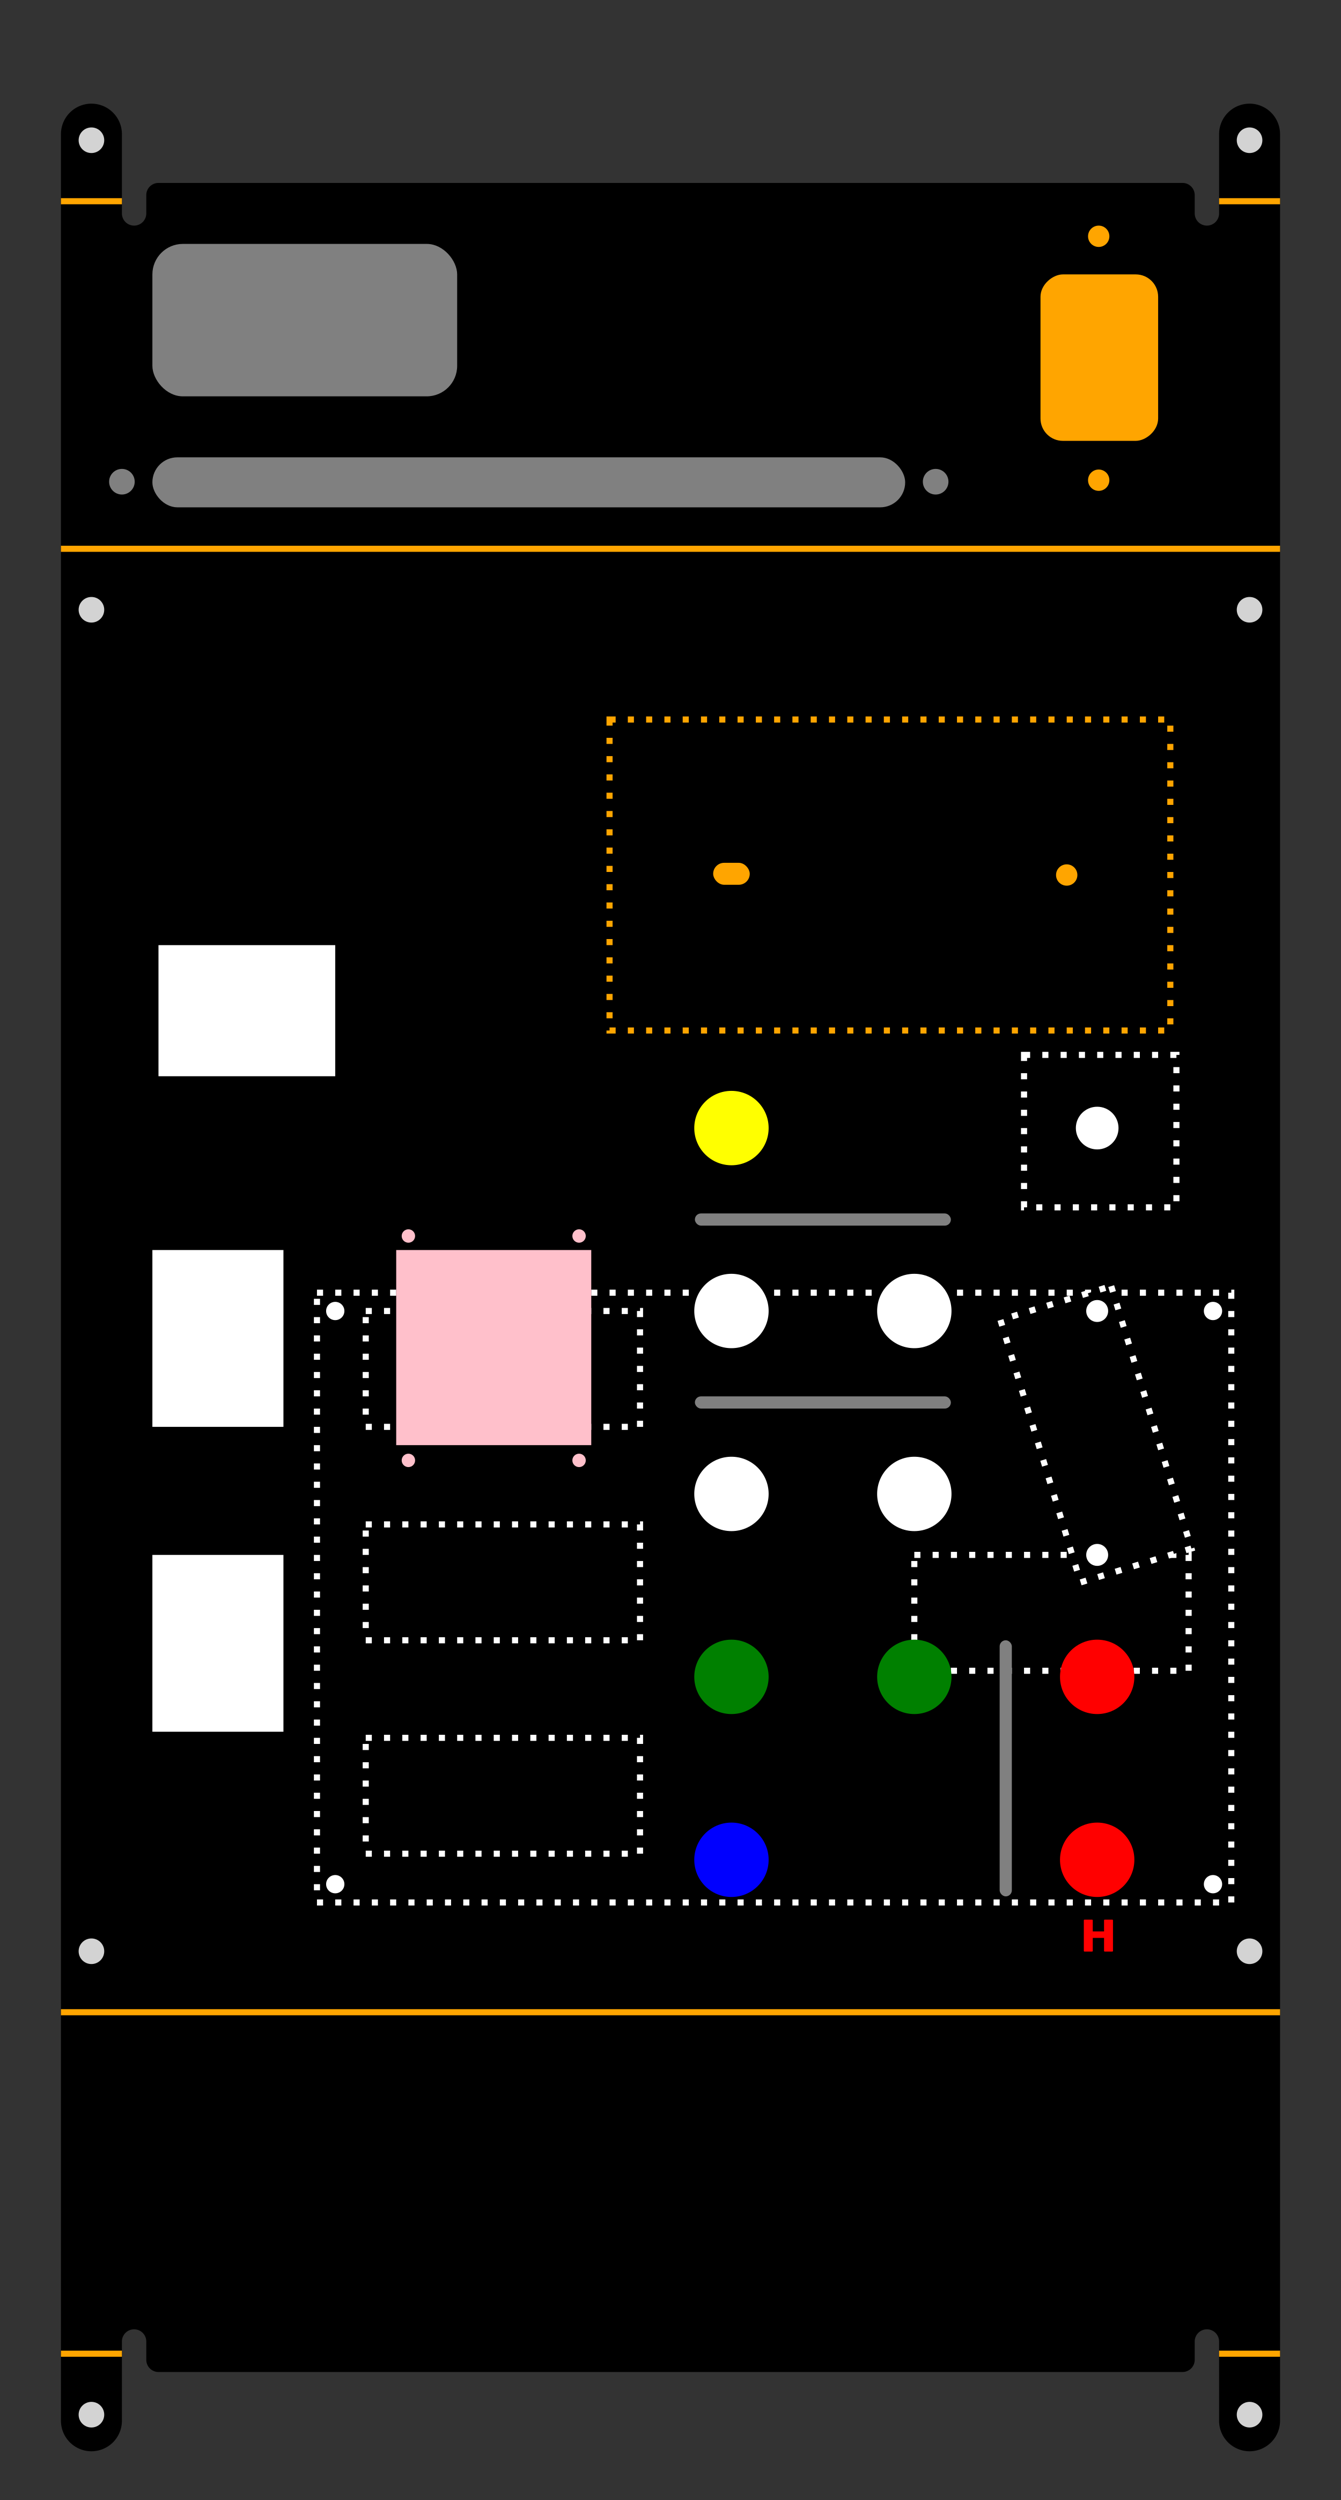 <?xml version="1.0" encoding="UTF-8" standalone="no"?>
<!-- height :10 + 20 + 50 + 254 + 50 + 200 + 20 + 10 = 664 -->

<!-- angles :        90   63    27   90    90 -->

<svg
   id="wrap"
   width="220"
   height="410"
   version="1.1"
   inkscape:version="1.2.2 (732a01da63, 2022-12-09)"
   sodipodi:docname="mini_panel.svg"
   xmlns:inkscape="http://www.inkscape.org/namespaces/inkscape"
   xmlns:sodipodi="http://sodipodi.sourceforge.net/DTD/sodipodi-0.dtd"
   xmlns="http://www.w3.org/2000/svg"
   xmlns:svg="http://www.w3.org/2000/svg">

  <rect width="100%" height="100%" fill="#333333" stroke="none"/>

  <sodipodi:namedview
     id="namedview380"
     pagecolor="#ffffff"
     bordercolor="#000000"
     borderopacity="0.25"
     inkscape:showpageshadow="2"
     inkscape:pageopacity="0.0"
     inkscape:pagecheckerboard="0"
     inkscape:deskcolor="#d1d1d1"
     showgrid="false"
     inkscape:zoom="1.3563218"
     inkscape:cx="112.43644"
     inkscape:cy="87.368644"
     inkscape:window-width="1845"
     inkscape:window-height="1212"
     inkscape:window-x="-6"
     inkscape:window-y="-6"
     inkscape:window-maximized="1"
     inkscape:current-layer="wrap"
     inkscape:document-units="mm" />

  <!-- Inkscape cannot convert -->
  <defs>




    <rect
      id="boardoutline"
      stroke="white"
      x="-3"
      y="-3"
      width="150"
      height="100"
      stroke-dasharray="1 2"
     />

    <rect
       id="arduino"
       stroke="white"
       width="45"
       height="19"
       stroke-dasharray="1 2"
     />

    <rect
     id="packoutline"
     stroke="orange"
     width="92"
     height="51"
     stroke-dasharray="1 2"
     />

    <rect
     id="rotaryoutline"
     stroke="white"
     width="25"
     height="25"
     stroke-dasharray="1 2"
     />

  </defs>

  <desc>
     We are expecting 5052 H21 Aluminum @ .080" (2.0 MM)
     Revised bends.
     AC Plug
  </desc>

  <g
     id="outline"
     transform="translate(10,30)">
  <path d="
     M24,0

     h160

     a2,2 0 0 1 2,2
     v3
     a2,2 0 0 0 2,2
     a2,2 0 0 0 2,-2
     v-13
     a5,5 0 0 1 5,-5
     a5,5 0 0 1 5,5

     v375

     a5,5 0 0 1 -5,5
     a5,5 0 0 1 -5,-5
     v-13
     a2,2 0 0 0 -2,-2
     a2,2 0 0 0 -2,2
     v3
     a2,2 0 0 1 -2,2

     h-168 

     a2,2 0 0 1 -2,-2
     v-3
     a2,2 0 0 0 -2,-2
     a2,2 0 0 0 -2,2
     v13
     a5,5 0 0 1 -5,5
     a5,5 0 0 1 -5,-5

     v-375

     a5,5 0 0 1 5,-5
     a5,5 0 0 1 5,5
     v13
     a2,2 0 0 0 2,2
     a2,2 0 0 0 2,-2
     v-3
     a2,2 0 0 1 2,-2

     z" 
     fill="black" 
     />

    <circle
     cx="5"
     cy="-7"
     r="2.1"
     fill="lightgray"
    />

    <circle
     cx="195"
     cy="-7"
     r="2.1"
     fill="lightgray"
    />

    <line y1="3" x2="10" y2="3" stroke="orange">
      <desc>For left tab. 2 mm in for material thickness</desc>
    </line>
     
    <line x1="190" y1="3" x2="200" y2="3" stroke="orange">
      <desc>For left tab. 2 mm in for material thickness</desc>
    </line>

    <line  y1="60" x2="200" y2="60" stroke="orange">
      <desc>This is the most important. line Fold between back and top</desc>
    </line>

    <circle
      cx="5"
      cy="70"
      r="2.1"
      fill="lightgray"
    />
    <circle
      cx="195"
      cy="70"
      r="2.1"
      fill="lightgray"
    />

    <circle
      cx="5"
      cy="290"
      r="2.1"
      fill="lightgray"
    />
    <circle
      cx="195"
      cy="290"
      r="2.1"
      fill="lightgray"
    />

    <line y1="300" x2="200" y2="300" stroke="orange">
      <desc>Fold between top and front. A 57mm distance</desc>
    </line>

    <line y1="356" x2="10" y2="356" stroke="orange">
      <desc>For left tab. 2 mm in for material thickness</desc>
    </line>
     
    <line x1="190" y1="356" x2="200" y2="356" stroke="orange">
      <desc>For left tab. 2 mm in for material thickness</desc>
    </line>

    <circle
      cx="5"
      cy="366"
      r="2.1"
      fill="lightgray"
    />
    <circle
      cx="195"
      cy="366"
      r="2.1"
      fill="lightgray"
    />
  </g>

  <g 
   id="ACplug"
   transform="translate(190,45),rotate(90)">
    <desc>Power pack mounting screws too</desc>
    <circle
      fill="orange"
      cx="-6.25"
      cy="9.75"
      r="1.75"
      />
    <rect
      fill="orange"
      width="27.3"
      height="19.3"
      ry="3.67"
      />
    <circle
      fill="orange"
      cx="33.75"
      cy="9.75"
      r="1.75"
      />
  </g>
  <g 
   id="powerpack"
   transform="translate(100,118)">
    <!-- https://www.meanwell-web.com/content/files/pdfs/productPdfs/MW/Rs-25/RS-25-spec.pdf -->

    <use href="#packoutline" />

    <rect
      x="17"
      y="23.5" 
      fill="orange"
      width="6"
      height="3.6"
      rx="1.8"
      ry="1.8"
      />

    <circle
      fill="orange"
      cx="75"
      cy="25.5"
      r="1.75"
    />

   </g>


  <!-- Board screw holes-->
  <g
    id="boardscrew"
    transform="translate(55,215)">


    <use href="#boardoutline" 
    />

    <use href="#arduino"
       x="95"
       y="40"
       />

   <use href="#arduino"
     x="5"
     />

     <use href="#arduino"
       x="5"
       y="35"
       />

     <use href="#arduino"
       x="5"
       y="70"
       />




    <circle
       cx="0"
       cy="0"
       r="1.5"
       fill="white"
    />
    <circle
       cx="144"
       cy="0"
       r="1.5"
       fill="white"
    />
    <circle
       cx="0"
       cy="94"
       r="1.5"
       fill="white"
     />
    <circle
       cx="144"
       cy="94"
       r="1.5"
       fill="white"
       id="circle343" />
  </g>
  <!-- Mounting Size: 26 x 21.5mm -->
  <g
    id="powerrocker"
    transform="translate(25,205)"
    >

    <rect
      x="-50" y="-30" transform="rotate(90)"
       width="21.5"
       height="29"
       fill="white"
    />

    <rect
       width="21.5"
       height="29"
       fill="white"
    />
    <rect
      y="50"
       width="21.5"
       height="29"
       fill="white"
    />

  </g>
  <!-- https://learn.adafruit.com/adafruit-led-backpack/downloads -->
  <g
     id="bicolor"
     transform="translate(65,205)">
    <rect
       fill="pink"
       width="32"
       height="32"
        />
    <!-- up and down is supposed to be less than 37. I don't like adafruit specs -->
    <circle
       cx="2"
       cy="-2.3"
       r="1.1"
       fill="pink"
       id="circle355" />
    <circle
       cx="30"
       cy="-2.3"
       r="1.1"
       fill="pink"
    />
    <circle
       cx="30"
       cy="34.5"
       r="1.1"
       fill="pink"
    />
    <circle
       cx="2"
       cy="34.5"
       r="1.1"
       fill="pink"
    />
  </g>
  <!-- https://cdn-shop.adafruit.com/datasheets/pec11.pdf -->
  <g
     id="buttons"
     transform="translate(120,185)"
     >
    <circle
       r="6.1"
       fill="yellow"
       />
    <!-- This is a separator so that it is obvious which switch controls which section -->
    <rect
       x="-6"
       y="14"
       fill="gray"
       width="42"
       height="2"
       rx="1"
       ry="1"
       />

    <use href="#rotaryoutline"
    x="48"
    y="-12"
    />

    <circle
      cx="60"
      cy="0"
      r="3.5"
      fill="white"
      >
      <desc>Rotary Encoder</desc>
    </circle>

     <use href="#arduino"
       transform="rotate(73)"
       x="43"
       y="-52"
     />


    <circle
      cx="60"
      cy="30"
      r="1.8"
      fill="white"
      >
     <desc>MCP23017 mouted diagonally</desc> 
    </circle>

    <circle
      cx="60"
      cy="70"
      r="1.8"
      fill="white"
      >
     <desc>MCP23017 mouted diagonally</desc> 
    </circle>


    <circle
       cy="30"
       r="6.1"
       fill="white"
       />
    <!-- another separator -->
    <rect
       x="-6"
       y="44"
       fill="gray"
       width="42"
       height="2"
       rx="1"
       ry="1"
       />
    <circle
       cx="30"
       cy="30"
       r="6.1"
       fill="white"
       />
    <circle
       cy="60"
       r="6.1"
       fill="white"
       />
    <circle
       cx="30"
       cy="60"
       r="6.1"
       fill="white"
       />
    <circle
       cy="120"
       r="6.1"
       fill="blue"
       />


    <circle
       cx="30"
       cy="90"
       r="6.1"
       fill="green"
       />
    <circle
       cy="90"
       r="6.1"
       fill="green"
       />
    <rect
       x="44"
       y="84"
       fill="gray"
       width="2"
       height="42"
       rx="1"
       ry="1"
       >
       <desc>Vertical divider</desc>
     </rect>
    <circle
       cx="60"
       cy="120"
       r="6.1"
       fill="red"
       />
    <circle
       cx="60"
       cy="90"
       r="6.1"
       fill="red"
       />
    <path 
      transform="translate(57,129), scale(0.05)"
      d="
         M109.48 16.34H84.84c-1.28 0-2.33 1.04-2.33 2.33v36.27H45.5V18.68c0-1.29-1.04-2.33-2.34-2.33H18.53a2.34 2.34 0 0 0-2.34 2.33v99.96c0 1.29 1.05 2.33 2.34 2.33h24.63a2.34 2.34 0 0 0 2.34-2.33V76.15h37.02v42.48c0 1.29 1.05 2.33 2.33 2.33h24.64c1.29 0 2.33-1.05 2.33-2.33V18.68a2.35 2.35 0 0 0-2.34-2.34z"
      fill="red">
    </path>
  </g>

  <!-- https://www.amazon.com/dp/B084DJTNBR?ref=ppx_yo2ov_dt_b_product_details&th=1 -->
  <g id="terminal" transform="translate(20,75)">
    <circle
       cy="4"
       r="2.1"
       fill="gray"
       />
    <!-- I think it is 8, but want a little room -->
    <rect
      x="5"
      fill="gray"
      width="123.5"
      height="8.2"
      rx="4.1"
      ry="4.1"
      />
    <!-- Or maybe 133-->
    <circle
       cx="133.5"
       cy="4"
       r="2.1"
       fill="gray"
       />

    <rect
      x="5"
      y="-35"
      fill="gray"
      width="50"
      height="25"
      rx="5"
      ry="5"
      />
  </g>
</svg>

